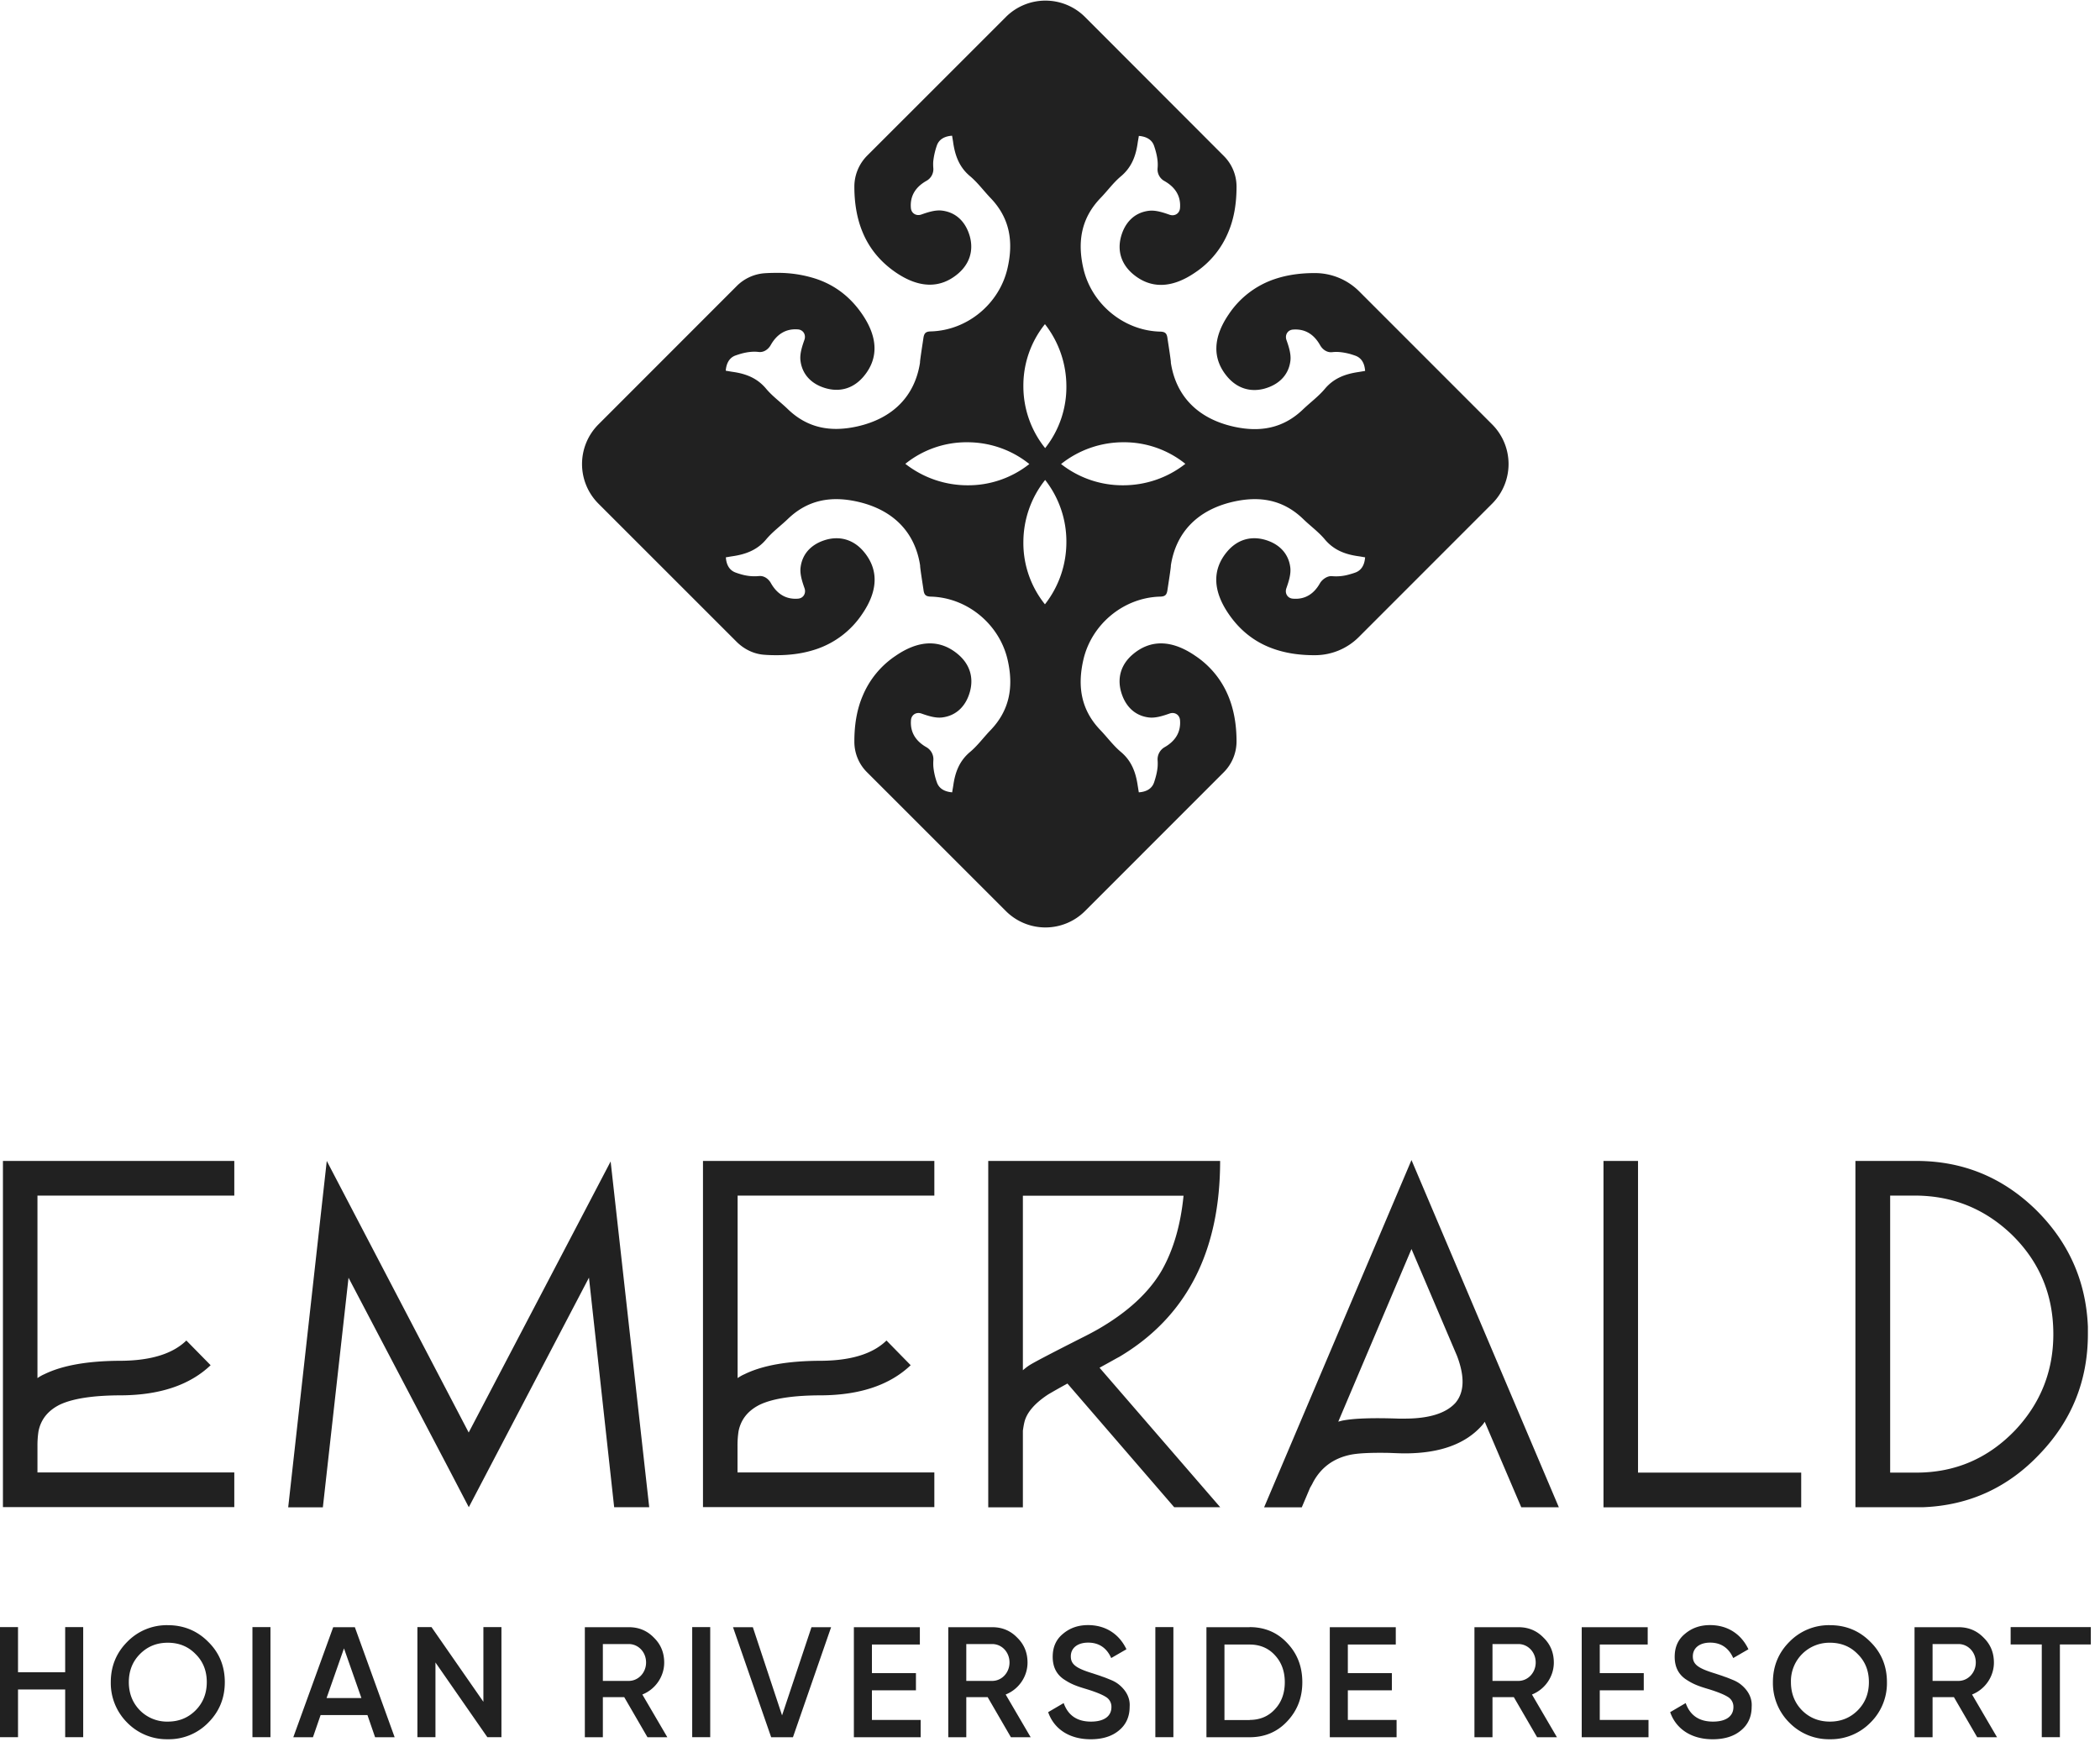<svg xmlns="http://www.w3.org/2000/svg" width="81" height="68"><path d="M.113 44.783h8.924v1.337H1.445v7.04c.09-.062.179-.113.268-.151.7-.343 1.691-.517 2.977-.517 1.142-.012 1.977-.273 2.498-.782l.936.953c-.8.762-1.946 1.15-3.434 1.162-1.081 0-1.877.12-2.386.361-.458.23-.73.572-.82 1.03a3.638 3.638 0 00-.039.572v1.011h7.592v1.337H.113zm12.491 0l1.107 2.119 4.367 8.357 4.367-8.338 1.108-2.118 1.488 13.337h-1.352l-.972-8.855-4.635 8.855-.746-1.431-3.893-7.42-.99 8.855h-1.337zm14.511 0h8.924v1.337h-7.588v7.04c.089-.062.179-.113.268-.151.699-.343 1.69-.517 2.976-.517 1.146-.012 1.978-.273 2.498-.782l.933.953c-.801.762-1.947 1.15-3.435 1.162-1.08 0-1.876.12-2.385.361-.459.23-.731.572-.82 1.03a3.638 3.638 0 00-.039.572v1.011h7.592v1.337h-8.924zm11.003 0h8.944c0 3.499-1.298 6.018-3.889 7.557a7.107 7.107 0 00-.171.093c-.179.101-.377.21-.591.327l4.654 5.38H45.29l-4.118-4.77c-.303.167-.552.307-.742.42-.521.342-.828.7-.917 1.069-.028.116-.043.221-.059.326v2.959h-1.336zm1.336 1.337v6.737c.09-.078.171-.14.249-.191.202-.128.882-.481 2.04-1.068.229-.113.431-.222.61-.323 1.146-.661 1.966-1.419 2.459-2.27.447-.789.727-1.749.839-2.881h-6.197zm14.989-1.371l5.684 13.395h-1.449l-1.41-3.3c-.039.062-.082.12-.132.171-.637.699-1.62 1.049-2.957 1.049-.14 0-.342-.008-.61-.019-.699-.012-1.2.011-1.507.078-.637.14-1.108.489-1.411 1.049a2.225 2.225 0 01-.116.21l-.323.762h-1.453zm0 3.432l-2.824 6.659.151-.039c.447-.089 1.17-.113 2.176-.078h.229c.94 0 1.597-.202 1.966-.61.342-.408.362-1.011.058-1.811zm7.402-3.398h1.336v12.023h6.294v1.338h-7.626V44.783zm9.725 0h2.347c1.779 0 3.31.622 4.596 1.87 1.27 1.248 1.946 2.752 2.02 4.521v.287c0 1.793-.622 3.34-1.869 4.638-1.22 1.287-2.708 1.967-4.464 2.041h-2.634V44.783zm1.336 1.337v10.686h1.011c1.499 0 2.77-.548 3.815-1.64.979-1.042 1.468-2.278 1.468-3.701 0-1.527-.54-2.81-1.62-3.856-1.029-.979-2.249-1.473-3.66-1.489zm-15.77-30.168l-4.709-4.711a2.414 2.414 0 00-1.718-.707h-.011c-.54 0-1.049.07-1.523.229a3.45 3.45 0 00-1.78 1.36c-.613.895-.641 1.715-.058 2.407.373.443.882.61 1.434.462.532-.148.932-.501 1.002-1.076.031-.257-.062-.545-.151-.797-.07-.195.042-.389.248-.405.486-.039.824.202 1.049.603.097.171.272.291.466.268.218-.027.451.008.676.066.07.02.14.043.206.066.23.078.35.268.381.529.004.019.004.039.008.062l-.256.043c-.509.074-.956.237-1.302.653-.245.291-.559.521-.835.785-.766.739-1.663.894-2.677.669-1.372-.307-2.226-1.166-2.425-2.469.016-.011-.116-.843-.128-.925-.023-.206-.089-.268-.291-.272-1.407-.039-2.646-1.073-2.957-2.445-.233-1.026-.081-1.932.661-2.705.268-.276.493-.591.784-.836.42-.35.583-.793.653-1.302 0-.008.004-.016.004-.028.012-.07.027-.147.039-.233.291.023.509.144.59.389.066.194.121.404.136.61a1.47 1.47 0 01-.003.257.51.51 0 00.268.486c.396.225.637.563.598 1.041-.016.21-.206.327-.404.257-.253-.089-.54-.183-.797-.152-.575.07-.932.471-1.076 1.003-.147.552.016 1.058.459 1.435.691.583 1.511.556 2.405-.059a3.442 3.442 0 001.27-1.543c.229-.532.323-1.127.323-1.761v-.008c0-.443-.175-.866-.49-1.181L41.855.66l-.004-.004a2.16 2.16 0 00-3.054 0l-.003.004-5.347 5.345a1.695 1.695 0 00-.493 1.193c0 .634.097 1.229.319 1.761.248.599.66 1.124 1.27 1.544.894.614 1.713.641 2.405.058.443-.373.61-.883.462-1.435-.147-.532-.501-.932-1.076-1.002-.256-.032-.544.062-.796.151-.198.07-.389-.046-.404-.256-.039-.482.202-.817.598-1.042A.514.514 0 0036 6.491a1.818 1.818 0 01-.004-.257 2.75 2.75 0 01.136-.61c.082-.249.299-.369.591-.389l.039.234c0 .007.003.015.003.027.074.509.237.956.653 1.302.292.245.521.56.785.836.746.773.894 1.679.66 2.705-.31 1.376-1.55 2.406-2.956 2.445-.202.004-.264.066-.292.272-.011.086-.143.918-.128.926-.198 1.302-1.053 2.161-2.424 2.468-1.018.225-1.912.07-2.677-.669-.276-.268-.591-.493-.835-.785-.35-.42-.793-.583-1.302-.653-.078-.012-.159-.027-.256-.043.003-.023.003-.046.007-.066.035-.256.156-.451.381-.525.066-.023.136-.046.206-.066.225-.062.458-.093.676-.066.194.024.369-.097.466-.268.226-.4.568-.641 1.049-.602.206.015.319.209.249.404-.089.252-.183.54-.152.797.07.575.471.933 1.003 1.076.552.148 1.057-.015 1.433-.462.583-.692.556-1.512-.058-2.406-.474-.692-1.08-1.128-1.779-1.361a4.746 4.746 0 00-1.523-.229c-.16 0-.315.004-.47.015a1.687 1.687 0 00-1.073.502l-4.895 4.898-.431.431a2.163 2.163 0 000 3.056l.431.431 4.899 4.898c.288.287.665.474 1.073.501.151.012.31.016.47.016.54 0 1.049-.07 1.523-.23a3.446 3.446 0 001.779-1.36c.614-.894.641-1.714.058-2.406-.373-.443-.882-.61-1.433-.463-.533.148-.933.502-1.003 1.077-.031.257.063.544.152.797.07.194-.043.389-.249.404-.485.039-.823-.202-1.049-.602-.097-.171-.272-.292-.466-.269a1.806 1.806 0 01-.676-.066 2.608 2.608 0 01-.206-.066c-.229-.078-.35-.268-.381-.525-.004-.019-.004-.042-.008-.066.098-.015.179-.031.257-.042.509-.074.956-.238 1.301-.653.245-.292.56-.521.836-.786.765-.738 1.663-.894 2.677-.668 1.371.307 2.226 1.166 2.424 2.468-.015.012.117.844.128.925.024.206.09.268.292.272 1.406.039 2.645 1.073 2.956 2.445.233 1.027.082 1.932-.66 2.706-.268.276-.494.591-.785.836-.42.35-.583.793-.653 1.302 0 .008-.004.015-.004.023-.011.074-.027.148-.038.237-.292-.023-.509-.144-.591-.388a2.448 2.448 0 01-.136-.615 1.964 1.964 0 010-.217.537.537 0 00-.26-.517c-.4-.226-.641-.564-.602-1.046.015-.21.205-.327.404-.256.252.089.54.182.796.151.575-.07.933-.47 1.076-1.003.148-.552-.015-1.057-.462-1.434-.692-.583-1.511-.556-2.405.058a3.443 3.443 0 00-1.271 1.543c-.229.533-.322 1.128-.322 1.761v.012c0 .443.175.867.49 1.178l5.353 5.352a2.158 2.158 0 003.054 0l5.35-5.352c.315-.315.494-.743.494-1.19 0-.633-.098-1.228-.323-1.765a3.438 3.438 0 00-1.27-1.539c-.894-.614-1.714-.641-2.405-.058-.443.373-.61.882-.459 1.434.148.533.501.933 1.076 1.003.257.031.544-.062.797-.151.198-.071.388.046.404.256.039.482-.202.82-.602 1.046a.541.541 0 00-.261.517c.004.07.004.144 0 .217-.015.206-.07.416-.136.615-.081.248-.299.369-.59.388-.016-.089-.027-.163-.039-.237 0-.008-.004-.015-.004-.023-.074-.509-.237-.956-.653-1.302-.291-.245-.52-.56-.784-.836-.746-.774-.894-1.679-.661-2.706.311-1.376 1.55-2.406 2.957-2.445.202-.004.264-.066.291-.272.012-.085.144-.917.128-.925.199-1.302 1.053-2.161 2.425-2.468 1.018-.226 1.911-.07 2.677.668.276.269.59.494.835.786.35.419.793.583 1.302.653.077.011.159.027.256.042-.004.02-.004.039-.008.059-.031.26-.151.454-.381.532a2.65 2.65 0 01-.213.066 1.788 1.788 0 01-.669.07c-.174-.023-.38.117-.47.268-.225.401-.563.642-1.049.599-.206-.015-.318-.21-.248-.404.089-.253.182-.54.151-.797-.07-.575-.47-.933-1.002-1.077-.552-.147-1.057.016-1.434.463-.583.692-.555 1.512.059 2.406.474.692 1.08 1.127 1.775 1.36.47.16.983.23 1.523.23h.012a2.391 2.391 0 001.717-.708l4.709-4.711.427-.427a2.163 2.163 0 000-3.056zm-17.663-1.057a3.775 3.775 0 01.832-2.391c.552.704.827 1.555.827 2.399a3.795 3.795 0 01-.819 2.383 3.801 3.801 0 01-.84-2.391zm1.659 6.014c0 .851-.275 1.698-.827 2.402a3.773 3.773 0 01-.832-2.391c0-.851.28-1.706.84-2.406a3.85 3.85 0 01.819 2.395zm-3.811-2.189a3.895 3.895 0 01-2.401-.828 3.764 3.764 0 012.389-.832c.851 0 1.698.28 2.394.84a3.795 3.795 0 01-2.382.82zm5.999 0a3.84 3.84 0 01-2.393-.82 3.853 3.853 0 012.404-.84 3.767 3.767 0 012.39.832c-.7.552-1.55.828-2.401.828zM2.514 62.766h.695v4.245h-.695v-1.839H.695v1.839H0v-4.245h.695v1.741h1.819zm3.958 4.325a2.136 2.136 0 01-1.562-.637 2.154 2.154 0 01-.637-1.563c0-.614.214-1.135.637-1.559a2.125 2.125 0 011.562-.641c.61 0 1.135.214 1.558.641.432.424.641.945.641 1.559s-.213 1.135-.641 1.563a2.12 2.12 0 01-1.558.637zm0-.68c.424 0 .781-.144 1.069-.431.291-.292.435-.657.435-1.093 0-.435-.144-.8-.435-1.084-.284-.292-.641-.435-1.069-.435-.427 0-.781.143-1.072.435-.284.284-.431.649-.431 1.084 0 .436.144.801.431 1.093a1.47 1.47 0 001.072.431zm3.265-3.645h.695v4.245h-.695zm4.731 4.248l-.295-.855h-1.807l-.295.855h-.758l1.539-4.245h.835l1.535 4.245zm-1.872-1.512h1.344l-.672-1.916zm6.049-2.736h.696v4.245h-.544l-2.001-2.881v2.881H16.1v-4.245h.544l2.001 2.88zm6.329 4.248l-.897-1.547h-.824v1.547h-.695v-4.245h1.697c.381 0 .704.132.964.401.268.26.4.583.4.964 0 .54-.338 1.03-.843 1.232l.964 1.648zm-1.721-3.592v1.419h.998c.37 0 .669-.315.669-.711 0-.397-.295-.711-.669-.711h-.998zm3.446-.656h.695v4.245h-.695zm3.046 4.248l-1.472-4.245h.765l1.127 3.402 1.135-3.402h.757l-1.472 4.245zm3.89-.668h1.876v.668h-2.576v-4.245h2.545v.669h-1.849v1.104h1.698v.661h-1.698v1.143zm5.357.668l-.897-1.547h-.824v1.547h-.695v-4.245h1.694c.381 0 .703.132.963.401.268.26.4.583.4.964 0 .54-.337 1.03-.843 1.232l.964 1.648zm-1.721-3.592v1.419h.999c.369 0 .668-.315.668-.711 0-.397-.295-.711-.668-.711h-.999zm3.158 2.624l.598-.35c.171.478.521.715 1.053.715.529 0 .789-.225.789-.559a.437.437 0 00-.214-.393c-.14-.089-.392-.194-.75-.303-.407-.121-.606-.198-.889-.389-.272-.194-.412-.474-.412-.855 0-.377.132-.673.4-.89.268-.226.587-.334.964-.334.68 0 1.204.349 1.48.932l-.587.339c-.175-.393-.474-.595-.889-.595-.408 0-.669.206-.669.529 0 .314.206.462.855.66.163.055.28.09.354.121.077.023.182.066.314.12.14.055.241.117.311.171.225.175.466.467.435.875 0 .381-.14.692-.419.917-.272.226-.638.335-1.084.335-.824 0-1.415-.397-1.64-1.046zm4.134-3.28h.696v4.245h-.696zm3.637 0c.583 0 1.069.206 1.449.614.389.408.583.91.583 1.512 0 .595-.194 1.096-.583 1.508-.38.408-.866.614-1.449.614h-1.666V62.77H48.2zm0 3.58c.4 0 .727-.14.975-.412.257-.272.381-.626.381-1.042 0-.424-.128-.77-.381-1.042-.248-.272-.575-.412-.975-.412h-.971v2.912h.971zm3.788 0h1.88v.668h-2.576v-4.245h2.545v.669h-1.849v1.104h1.698v.661h-1.698zm7.3.668l-.898-1.547h-.823v1.547h-.696v-4.245h1.698c.381 0 .703.132.964.401.268.26.4.583.4.964 0 .54-.338 1.03-.843 1.232l.963 1.648zm-1.721-3.592v1.419h.998c.369 0 .669-.315.669-.711 0-.397-.296-.711-.669-.711h-.998zm4.138 2.924h1.88v.668h-2.576v-4.245h2.545v.669h-1.849v1.104h1.697v.661h-1.697zm2.716-.3l.598-.35c.171.478.52.715 1.053.715.528 0 .788-.225.788-.559a.437.437 0 00-.213-.393c-.14-.089-.393-.194-.75-.303-.408-.121-.606-.198-.89-.389-.272-.194-.412-.474-.412-.855 0-.377.132-.673.401-.89.268-.226.586-.334.963-.334.68 0 1.204.349 1.48.932l-.586.339c-.175-.393-.474-.595-.89-.595-.408 0-.668.206-.668.529 0 .314.206.462.854.66.164.055.28.09.354.121.078.023.183.066.315.12.14.055.241.117.311.171.225.175.466.467.435.875 0 .381-.14.692-.42.917-.272.226-.637.335-1.084.335-.82 0-1.414-.397-1.639-1.046zm6.162 1.045a2.134 2.134 0 01-1.562-.637 2.15 2.15 0 01-.637-1.563c0-.614.213-1.135.637-1.559a2.124 2.124 0 011.562-.641c.614 0 1.134.214 1.558.641.431.424.641.945.641 1.559a2.13 2.13 0 01-.641 1.563 2.134 2.134 0 01-1.558.637zm0-.68c.423 0 .781-.144 1.068-.431.292-.292.435-.657.435-1.093 0-.435-.143-.8-.435-1.084-.283-.292-.641-.435-1.068-.435a1.482 1.482 0 00-1.504 1.519c0 .436.144.801.431 1.093.288.287.649.431 1.073.431zm5.68.603l-.898-1.547h-.823v1.547h-.696v-4.245h1.698c.381 0 .703.132.964.401.268.26.4.583.4.964 0 .54-.338 1.03-.843 1.232l.963 1.648zm-1.721-3.592v1.419h.998c.369 0 .669-.315.669-.711 0-.397-.296-.711-.669-.711h-.998zm6.104-.656v.668h-1.193v3.577h-.699v-3.577h-1.201v-.668z" fill="#212121"/></svg>